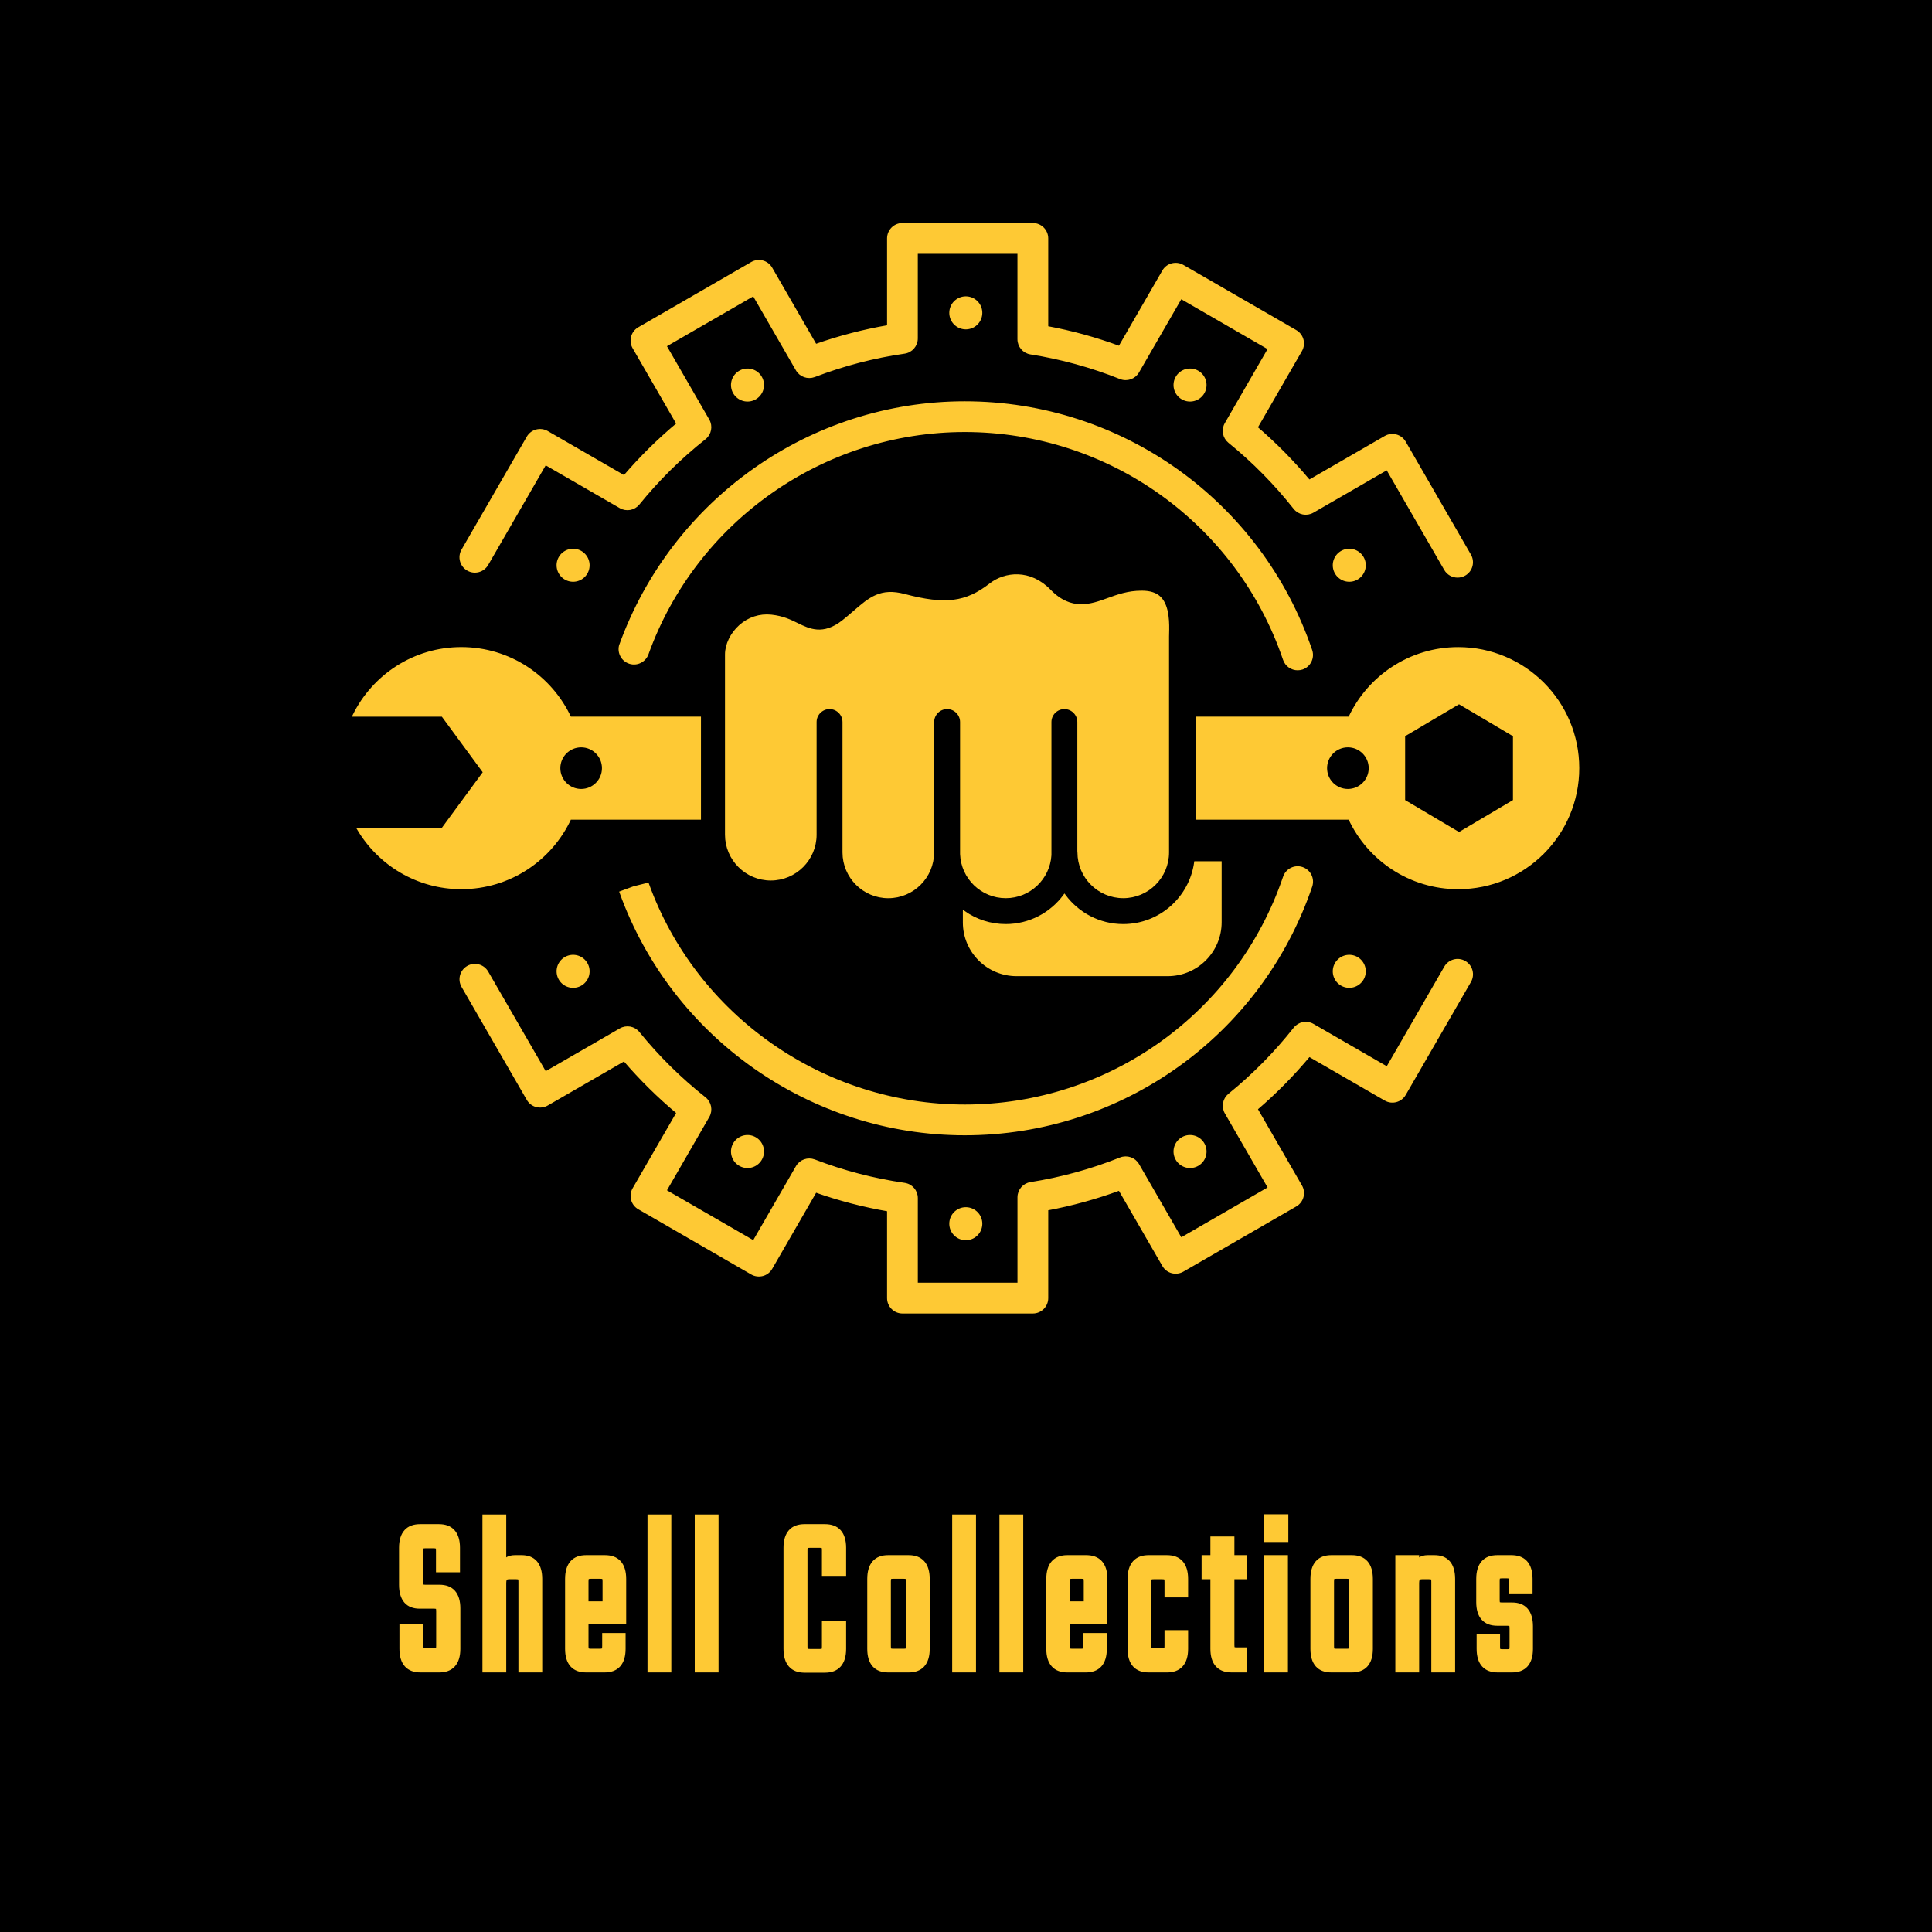 <svg xmlns="http://www.w3.org/2000/svg" width="512" height="512" viewBox="0 0 512 512" data-bbox="83.605 65.627 344.789 380.745" style="overflow: visible;">
    <rect data-uid="o_fcj96439g_6" data-fl-background="" x="0" y="0" width="512" height="512" fill="#000000"></rect>
    <g transform="matrix(0.645, 0, 0, 0.645, 64.092, -67.941)" stroke="rgba(254,201,52,1)" fill="rgba(254,201,52,1)" stroke-width="1" data-uid="o_fcj96439g_7">
        <svg version="1.1" id="Calque_1"
            xmlns="http://www.w3.org/2000/svg" x="0px" y="0px" viewBox="0 0 595.28 841.89" enable-background="new 0 0 595.28 841.89" width="595.28" height="841.89" stroke-width="1" data-uid="o_fcj96439g_8">
            <g stroke-width="1" data-uid="o_fcj96439g_9">
                <g stroke-width="1" data-uid="o_fcj96439g_10">
                    <g stroke-width="1" data-uid="o_fcj96439g_11">
                        <g stroke-width="1" data-uid="o_fcj96439g_12">
                            <path class="st0" d="M499.77 371.71c-19.81 0-36.88 11.71-44.69 28.58h-62.56v41.32h62.56c7.81 16.87 24.88 28.57 44.69 28.57
					c27.2 0 49.23-22.04 49.23-49.24C549 393.75 526.96 371.71 499.77 371.71z M454.44 430c-5 0-9.05-4.05-9.05-9.05
					c0-5 4.05-9.05 9.05-9.05c5 0 9.05 4.05 9.05 9.05C463.49 425.94 459.44 430 454.44 430z M522.76 434.35l-22.65 13.41
					l-22.65-13.41v-26.82l22.65-13.41l22.65 13.41V434.35z" fill="rgba(254,201,52,1)" stroke="rgba(254,201,52,1)" stroke-width="1" data-uid="o_fcj96439g_13"></path>
                        </g>
                        <g stroke-width="1" data-uid="o_fcj96439g_14">
                            <path class="st0" d="M188.14 400.28h-53.27c-7.81-16.87-24.87-28.58-44.69-28.58c-19.42 0-36.16 11.27-44.18 27.61h36.44
					l17.14 23.32l-17.14 23.32H47.82c8.57 14.48 24.31 24.23 42.36 24.23c19.82 0 36.88-11.71 44.69-28.57h53.27V400.28z
					 M139.41 430c-5 0-9.05-4.05-9.05-9.05c0-5 4.05-9.05 9.05-9.05s9.05 4.05 9.05 9.05C148.46 425.94 144.41 430 139.41 430z" fill="rgba(254,201,52,1)" stroke="rgba(254,201,52,1)" stroke-width="1" data-uid="o_fcj96439g_15"></path>
                        </g>
                    </g>
                </g>
                <g stroke-width="1" data-uid="o_fcj96439g_16">
                    <g stroke-width="1" data-uid="o_fcj96439g_17">
                        <path class="st0" d="M433.79 380.24c-2.43 0-4.69-1.53-5.51-3.94c-19.11-56.2-71.85-93.95-131.25-93.95
				c-58.27 0-110.69 36.82-130.43 91.64c-1.05 2.91-4.21 4.54-7.18 3.61c-2.96-0.9-4.71-3.95-3.96-6.96l0.01-0.03
				c21.58-59.97 78.39-99.89 141.55-99.89c64.38 0 121.55 40.93 142.27 101.84c1.03 3.05-0.59 6.35-3.64 7.39
				C435.04 380.14 434.41 380.24 433.79 380.24z" fill="rgba(254,201,52,1)" stroke="rgba(254,201,52,1)" stroke-width="1" data-uid="o_fcj96439g_18"></path>
                    </g>
                    <g stroke-width="1" data-uid="o_fcj96439g_19">
                        <path class="st0" d="M297.04 571.29c-63.16 0-119.98-39.92-141.38-99.32l5.46-2.01l5.65-1.41l0.01 0.03
				c19.58 54.24 71.99 91.07 130.26 91.07c59.39 0 112.14-37.76 131.25-93.95c1.04-3.04 4.32-4.68 7.38-3.64
				c3.04 1.04 4.67 4.34 3.64 7.39C418.59 530.36 361.42 571.29 297.04 571.29z" fill="rgba(254,201,52,1)" stroke="rgba(254,201,52,1)" stroke-width="1" data-uid="o_fcj96439g_20"></path>
                    </g>
                </g>
                <g stroke-width="1" data-uid="o_fcj96439g_21">
                    <g stroke-width="1" data-uid="o_fcj96439g_22">
                        <path class="st1" d="M499.5 342.16c-2.01 0-3.97-1.04-5.04-2.91l-23.88-41.35l-30.55 17.64c-2.5 1.45-5.68 0.84-7.48-1.43
				c-7.93-10.03-16.97-19.2-26.88-27.24c-2.22-1.81-2.8-4.95-1.37-7.43l17.81-30.86L385.8 227.6l-17.62 30.52
				c-1.45 2.51-4.53 3.56-7.2 2.49c-11.9-4.75-24.31-8.17-36.89-10.15c-2.83-0.45-4.92-2.88-4.92-5.75v-35.59h-41.94v35.27
				c0 2.89-2.13 5.35-4.99 5.76c-12.65 1.81-25.1 5.06-37.02 9.64c-2.68 0.99-5.7-0.05-7.13-2.53l-17.8-30.83l-36.31 20.97
				l17.63 30.55c1.45 2.5 0.84 5.68-1.43 7.47c-10.05 7.94-19.21 16.98-27.23 26.88c-1.8 2.22-4.94 2.81-7.43 1.37l-30.86-17.82
				l-23.88 41.35c-1.61 2.78-5.17 3.76-7.95 2.13c-2.79-1.6-3.74-5.17-2.13-7.95L117.5 285c0.77-1.34 2.04-2.32 3.53-2.71
				c1.49-0.38 3.07-0.19 4.42 0.59l31.66 18.28c6.68-7.8 14.04-15.07 21.96-21.68L161 248.18c-1.61-2.78-0.65-6.35 2.13-7.95
				l46.39-26.79c1.33-0.78 2.93-0.97 4.42-0.59c1.49 0.4 2.76 1.37 3.53 2.71l18.26 31.63c9.71-3.43 19.72-6.03 29.87-7.78v-36.12
				c0-3.21 2.6-5.82 5.82-5.82H325c3.21 0 5.82 2.6 5.82 5.82v36.51c10.11 1.87 20.09 4.61 29.77 8.19l18.05-31.26
				c0.77-1.34 2.04-2.32 3.53-2.71c1.5-0.37 3.08-0.2 4.42 0.59l46.4 26.79c2.78 1.6 3.74 5.17 2.13 7.95l-18.27 31.66
				c7.81 6.69 15.07 14.06 21.67 21.96l31.29-18.06c2.78-1.62 6.34-0.65 7.95 2.13l26.79 46.39c1.61 2.78 0.66 6.34-2.13 7.95
				C501.49 341.91 500.49 342.16 499.5 342.16z" fill="rgba(254,201,52,1)" stroke="rgba(254,201,52,1)" stroke-width="1" data-uid="o_fcj96439g_23"></path>
                    </g>
                    <g stroke-width="1" data-uid="o_fcj96439g_24">
                        <path class="st1" d="M325 644.51h-53.58c-3.21 0-5.82-2.6-5.82-5.82v-36.12c-10.15-1.75-20.16-4.35-29.87-7.78l-18.26 31.63
				c-0.77 1.34-2.04 2.32-3.53 2.71c-1.49 0.38-3.08 0.19-4.42-0.59l-46.39-26.79c-2.78-1.6-3.74-5.17-2.13-7.95l18.07-31.29
				c-7.91-6.61-15.27-13.88-21.96-21.68l-31.66 18.28c-1.34 0.78-2.93 0.97-4.42 0.59c-1.49-0.4-2.76-1.37-3.53-2.71l-26.79-46.39
				c-1.61-2.78-0.66-6.35 2.13-7.95c2.78-1.63 6.34-0.65 7.95 2.13l23.88 41.35l30.86-17.82c2.49-1.43 5.63-0.86 7.43 1.37
				c8.02 9.9 17.19 18.94 27.23 26.88c2.26 1.79 2.88 4.97 1.43 7.47l-17.63 30.55l36.31 20.97l17.8-30.83
				c1.43-2.49 4.45-3.54 7.13-2.53c11.92 4.58 24.37 7.82 37.02 9.64c2.87 0.41 4.99 2.87 4.99 5.76v35.27h41.94v-35.59
				c0-2.87 2.08-5.3 4.92-5.75c12.58-1.98 25-5.39 36.89-10.15c2.67-1.06 5.75-0.02 7.2 2.49l17.62 30.52l36.32-20.97l-17.81-30.86
				c-1.43-2.48-0.85-5.62 1.37-7.43c9.91-8.04 18.95-17.2 26.88-27.24c1.8-2.27 4.98-2.88 7.48-1.43l30.55 17.64l23.88-41.35
				c1.6-2.78 5.17-3.75 7.95-2.13c2.79 1.6 3.74 5.17 2.13 7.95l-26.79 46.39c-1.61 2.78-5.17 3.75-7.95 2.13l-31.29-18.06
				c-6.6 7.91-13.86 15.27-21.67 21.96l18.27 31.66c1.61 2.78 0.65 6.35-2.13 7.95l-46.4 26.79c-1.33 0.77-2.92 0.97-4.42 0.59
				c-1.49-0.4-2.76-1.37-3.53-2.71L360.59 594c-9.69 3.57-19.66 6.31-29.77 8.19v36.51C330.82 641.91 328.21 644.51 325 644.51z" fill="rgba(254,201,52,1)" stroke="rgba(254,201,52,1)" stroke-width="1" data-uid="o_fcj96439g_25"></path>
                    </g>
                </g>
                <g stroke-width="1" data-uid="o_fcj96439g_26">
                    <g stroke-width="1" data-uid="o_fcj96439g_27">
                        <g stroke-width="1" data-uid="o_fcj96439g_28">
                            <path class="st1" d="M343.82 455.55c0 10.1 8.22 18.32 18.32 18.32c10.1 0 18.32-8.22 18.32-18.32v-88.61
					c0-0.4 0.01-0.91 0.03-1.48c0.09-3.52 0.28-10.85-3.23-14.45c-1.63-1.68-4.09-2.49-7.51-2.49c-5.58 0-9.85 1.55-13.98 3.05
					c-6.7 2.43-15.04 5.47-23.83-3.58c-8.17-8.42-18.36-7.22-24.37-2.55c-10.02 7.79-18.6 8.87-35.33 4.43
					c-9.71-2.58-14.12 1.23-20.78 7c-1.42 1.23-2.86 2.47-4.38 3.67c-8.19 6.5-14.11 3.59-18.87 1.26
					c-2.92-1.43-5.93-2.91-10.7-3.43c-4.68-0.5-9.25 0.98-12.84 4.2c-3.49 3.13-5.66 7.6-5.66 11.66v74.06
					c0 10.1 8.22 18.32 18.32 18.32c10.1 0 18.32-8.22 18.32-18.32v-46.29c0-3.21 2.61-5.82 5.82-5.82c3.21 0 5.82 2.61 5.82 5.82
					v46.29v4.59v2.68c0 10.1 8.22 18.32 18.32 18.32c10.1 0 18.32-8.22 18.32-18.32c0-0.12 0.03-0.22 0.03-0.34v-53.22
					c0-3.21 2.61-5.82 5.82-5.82c3.21 0 5.82 2.61 5.82 5.82v54.23c0.36 9.79 8.41 17.64 18.28 17.64c9.72 0 17.67-7.62 18.26-17.19
					v-54.68c0-3.21 2.61-5.82 5.82-5.82c3.21 0 5.82 2.61 5.82 5.82v53C343.78 455.18 343.82 455.36 343.82 455.55z" fill="rgba(254,201,52,1)" stroke="rgba(254,201,52,1)" stroke-width="1" data-uid="o_fcj96439g_29"></path>
                        </g>
                        <g stroke-width="1" data-uid="o_fcj96439g_30">
                            <path class="st1" d="M391.77 459.7c-2.03 14.56-14.53 25.81-29.64 25.81c-9.89 0-18.68-4.82-24.14-12.23
					c-5.46 7.41-14.24 12.23-24.14 12.23c-6.36 0-12.26-2.01-17.11-5.41v4.24c0 11.91 9.66 21.57 21.57 21.57h62.08
					c11.97 0 21.68-9.71 21.68-21.68V459.7H391.77z" fill="rgba(254,201,52,1)" stroke="rgba(254,201,52,1)" stroke-width="1" data-uid="o_fcj96439g_31"></path>
                        </g>
                    </g>
                    <g stroke-width="1" data-uid="o_fcj96439g_32">
                        <g stroke-width="1" data-uid="o_fcj96439g_33">
                            <path class="st1" fill="rgba(254,201,52,1)" data-type="circle" data-cx="297.45" data-cy="233.88" data-r="6.28" d="M297.45 233.88m-6.28 0a6.28 6.28 0 1 0 12.56 0a6.28 6.28 0 1 0 -12.56 0" stroke="rgba(254,201,52,1)" stroke-width="1" data-uid="o_fcj96439g_34"></path>
                        </g>
                        <g stroke-width="1" data-uid="o_fcj96439g_35">
                            <path class="st1" fill="rgba(254,201,52,1)" data-type="circle" data-cx="389.58" data-cy="263.54" data-r="6.28" d="M389.58 263.54m-6.28 0a6.28 6.28 0 1 0 12.56 0a6.28 6.28 0 1 0 -12.56 0" stroke="rgba(254,201,52,1)" stroke-width="1" data-uid="o_fcj96439g_36"></path>
                        </g>
                        <g stroke-width="1" data-uid="o_fcj96439g_37">
                            <path class="st1" fill="rgba(254,201,52,1)" data-type="circle" data-cx="207.76" data-cy="263.54" data-r="6.28" d="M207.76 263.54m-6.28 0a6.28 6.28 0 1 0 12.56 0a6.28 6.28 0 1 0 -12.56 0" stroke="rgba(254,201,52,1)" stroke-width="1" data-uid="o_fcj96439g_38"></path>
                        </g>
                        <g stroke-width="1" data-uid="o_fcj96439g_39">
                            <path class="st1" fill="rgba(254,201,52,1)" data-type="circle" data-cx="136.1" data-cy="337.58" data-r="6.28" d="M136.1 337.58m-6.28 0a6.28 6.28 0 1 0 12.56 0a6.28 6.28 0 1 0 -12.56 0" stroke="rgba(254,201,52,1)" stroke-width="1" data-uid="o_fcj96439g_40"></path>
                        </g>
                        <g stroke-width="1" data-uid="o_fcj96439g_41">
                            <path class="st1" fill="rgba(254,201,52,1)" data-type="circle" data-cx="455.01" data-cy="337.58" data-r="6.28" d="M455.01 337.58m-6.28 0a6.28 6.28 0 1 0 12.56 0a6.28 6.28 0 1 0 -12.56 0" stroke="rgba(254,201,52,1)" stroke-width="1" data-uid="o_fcj96439g_42"></path>
                        </g>
                    </g>
                    <g stroke-width="1" data-uid="o_fcj96439g_43">
                        <g stroke-width="1" data-uid="o_fcj96439g_44">
                            <path class="st1" fill="rgba(254,201,52,1)" data-type="circle" data-cx="297.45" data-cy="608.12" data-r="6.28" d="M297.45 608.12m-6.28 0a6.28 6.28 0 1 0 12.56 0a6.28 6.28 0 1 0 -12.56 0" stroke="rgba(254,201,52,1)" stroke-width="1" data-uid="o_fcj96439g_45"></path>
                        </g>
                        <g stroke-width="1" data-uid="o_fcj96439g_46">
                            <path class="st1" fill="rgba(254,201,52,1)" data-type="circle" data-cx="389.58" data-cy="578.46" data-r="6.28" d="M389.58 578.46m-6.28 0a6.28 6.28 0 1 0 12.56 0a6.28 6.28 0 1 0 -12.56 0" stroke="rgba(254,201,52,1)" stroke-width="1" data-uid="o_fcj96439g_47"></path>
                        </g>
                        <g stroke-width="1" data-uid="o_fcj96439g_48">
                            <path class="st1" fill="rgba(254,201,52,1)" data-type="circle" data-cx="207.76" data-cy="578.46" data-r="6.28" d="M207.76 578.46m-6.28 0a6.28 6.28 0 1 0 12.56 0a6.28 6.28 0 1 0 -12.56 0" stroke="rgba(254,201,52,1)" stroke-width="1" data-uid="o_fcj96439g_49"></path>
                        </g>
                        <g stroke-width="1" data-uid="o_fcj96439g_50">
                            <path class="st1" fill="rgba(254,201,52,1)" data-type="circle" data-cx="136.1" data-cy="504.42" data-r="6.28" d="M136.1 504.42m-6.28 0a6.28 6.28 0 1 0 12.56 0a6.28 6.28 0 1 0 -12.56 0" stroke="rgba(254,201,52,1)" stroke-width="1" data-uid="o_fcj96439g_51"></path>
                        </g>
                        <g stroke-width="1" data-uid="o_fcj96439g_52">
                            <path class="st1" fill="rgba(254,201,52,1)" data-type="circle" data-cx="455.01" data-cy="504.42" data-r="6.28" d="M455.01 504.42m-6.28 0a6.28 6.28 0 1 0 12.56 0a6.28 6.28 0 1 0 -12.56 0" stroke="rgba(254,201,52,1)" stroke-width="1" data-uid="o_fcj96439g_53"></path>
                        </g>
                    </g>
                </g>
            </g>
        </svg>
    </g>
    <path text="Shell Collections" fill="#fec934" space="preserve" text-anchor="middle" offset="0.5" font-scale="contain" font-size="58" font-family="Teko" transform="matrix(0.874, 0, 0, 1.026, 255.875, 442.19)" font-style="normal" font-weight="400" letter-spacing="4" data-fl-textpath="" data-uid="o_fcj96439g_55" d="M-159.509-5.92L-159.509-5.92L-159.509-14.79Q-159.509-15.83 -159.829-16.15Q-160.149-16.47 -161.199-16.47L-161.199-16.47L-165.489-16.47Q-170.769-16.47 -170.769-21.63L-170.769-21.63L-170.769-31.2Q-170.769-36.31 -165.369-36.31L-165.369-36.31L-159.689-36.31Q-154.289-36.31 -154.289-31.2L-154.289-31.2L-154.289-25.87L-159.569-25.87L-159.569-30.39Q-159.569-31.44 -159.919-31.75Q-160.269-32.07 -161.309-32.07L-161.309-32.07L-163.749-32.07Q-164.789-32.07 -165.139-31.75Q-165.489-31.44 -165.489-30.39L-165.489-30.39L-165.489-22.33Q-165.489-21.29 -165.139-20.97Q-164.789-20.65 -163.749-20.65L-163.749-20.65L-159.509-20.65Q-154.179-20.65 -154.179-15.54L-154.179-15.54L-154.179-5.1Q-154.179 0 -159.629 0L-159.629 0L-165.259 0Q-170.649 0 -170.649-5.1L-170.649-5.1L-170.649-10.44L-165.369-10.44L-165.369-5.92Q-165.369-4.87 -165.019-4.55Q-164.679-4.23 -163.629-4.23L-163.629-4.23L-161.199-4.23Q-160.149-4.23 -159.829-4.55Q-159.509-4.87 -159.509-5.92ZM-136.661-28.3L-136.661-28.3L-134.631-28.3Q-129.351-28.3 -129.351-23.14L-129.351-23.14L-129.351 0L-134.571 0L-134.571-22.39Q-134.571-23.43 -134.921-23.75Q-135.271-24.07 -136.311-24.07L-136.311-24.07L-138.341-24.07Q-139.391-24.07 -139.821-23.61Q-140.261-23.14 -140.261-22.04L-140.261-22.04L-140.261 0L-145.481 0L-145.481-38.8L-140.261-38.8L-140.261-26.04Q-139.501-28.3 -136.661-28.3ZM-115.031-28.3L-115.031-28.3L-109.351-28.3Q-103.891-28.3 -103.891-23.14L-103.891-23.14L-103.891-12.53L-115.321-12.53L-115.321-5.8Q-115.321-4.81 -114.971-4.47Q-114.621-4.12 -113.581-4.12L-113.581-4.12L-110.911-4.12Q-109.871-4.12 -109.521-4.47Q-109.171-4.81 -109.171-5.86L-109.171-5.86L-109.171-8.18L-104.071-8.18L-104.071-5.1Q-104.071 0 -109.461 0L-109.461 0L-115.031 0Q-120.421 0 -120.421-5.1L-120.421-5.1L-120.421-23.14Q-120.421-28.3 -115.031-28.3ZM-115.321-22.5L-115.321-16.36L-109.061-16.36L-109.061-22.5Q-109.061-23.49 -109.381-23.84Q-109.691-24.19 -110.741-24.19L-110.741-24.19L-113.581-24.19Q-114.621-24.19 -114.971-23.84Q-115.321-23.49 -115.321-22.5L-115.321-22.5ZM-90.211-38.8L-90.211 0L-95.431 0L-95.431-38.8L-90.211-38.8ZM-75.887-38.8L-75.887 0L-81.107 0L-81.107-38.8L-75.887-38.8ZM-37.203-31.2L-37.203-24.94L-42.543-24.94L-42.543-30.51Q-42.543-31.55 -42.863-31.87Q-43.173-32.19 -44.223-32.19L-44.223-32.19L-47.183-32.19Q-48.223-32.19 -48.573-31.87Q-48.923-31.55 -48.923-30.51L-48.923-30.51L-48.923-5.74Q-48.923-4.7 -48.573-4.38Q-48.223-4.06 -47.183-4.06L-47.183-4.06L-44.223-4.06Q-43.173-4.06 -42.863-4.38Q-42.543-4.7 -42.543-5.74L-42.543-5.74L-42.543-11.25L-37.203-11.25L-37.203-5.1Q-37.203 0.06 -42.653 0.06L-42.653 0.06L-48.803 0.06Q-54.193 0.06 -54.193-5.1L-54.193-5.1L-54.193-31.2Q-54.193-36.31 -48.803-36.31L-48.803-36.31L-42.653-36.31Q-37.203-36.31 -37.203-31.2L-37.203-31.2ZM-23.457-28.3L-23.457-28.3L-17.257-28.3Q-11.857-28.3 -11.857-23.14L-11.857-23.14L-11.857-5.1Q-11.857 0 -17.257 0L-17.257 0L-23.457 0Q-28.797 0 -28.797-5.1L-28.797-5.1L-28.797-23.14Q-28.797-28.3 -23.457-28.3ZM-17.017-5.86L-17.017-5.86L-17.017-22.45Q-17.017-23.49 -17.367-23.84Q-17.717-24.19 -18.757-24.19L-18.757-24.19L-21.947-24.19Q-22.997-24.19 -23.317-23.84Q-23.637-23.49 -23.637-22.45L-23.637-22.45L-23.637-5.86Q-23.637-4.81 -23.317-4.47Q-22.997-4.12 -21.947-4.12L-21.947-4.12L-18.757-4.12Q-17.717-4.12 -17.367-4.47Q-17.017-4.81 -17.017-5.86ZM 2.173-38.8L 2.173 0L-3.047 0L-3.047-38.8L 2.173-38.8ZM 16.497-38.8L 16.497 0L 11.277 0L 11.277-38.8L 16.497-38.8ZM 30.881-28.3L 30.881-28.3L 36.561-28.3Q 42.021-28.3  42.021-23.14L 42.021-23.14L 42.021-12.53L 30.591-12.53L 30.591-5.8Q 30.591-4.81  30.941-4.47Q 31.291-4.12  32.331-4.12L 32.331-4.12L 35.001-4.12Q 36.041-4.12  36.391-4.47Q 36.741-4.81  36.741-5.86L 36.741-5.86L 36.741-8.18L 41.841-8.18L 41.841-5.1Q 41.841 0  36.451 0L 36.451 0L 30.881 0Q 25.491 0  25.491-5.1L 25.491-5.1L 25.491-23.14Q 25.491-28.3  30.881-28.3ZM 30.591-22.5L 30.591-16.36L 36.851-16.36L 36.851-22.5Q 36.851-23.49  36.531-23.84Q 36.221-24.19  35.171-24.19L 35.171-24.19L 32.331-24.19Q 31.291-24.19  30.941-23.84Q 30.591-23.49  30.591-22.5L 30.591-22.5ZM 66.491-23.14L 66.491-19.37L 61.331-19.37L 61.331-22.39Q 61.331-23.43  60.981-23.75Q 60.631-24.07  59.591-24.07L 59.591-24.07L 57.091-24.07Q 56.051-24.07  55.701-23.75Q 55.351-23.43  55.351-22.39L 55.351-22.39L 55.351-5.92Q 55.351-4.87  55.701-4.55Q 56.051-4.23  57.091-4.23L 57.091-4.23L 59.591-4.23Q 60.631-4.23  60.981-4.55Q 61.331-4.87  61.331-5.92L 61.331-5.92L 61.331-8.93L 66.491-8.93L 66.491-5.1Q 66.491 0  61.041 0L 61.041 0L 55.531 0Q 50.131 0  50.131-5.1L 50.131-5.1L 50.131-23.14Q 50.131-28.3  55.531-28.3L 55.531-28.3L 61.041-28.3Q 66.491-28.3  66.491-23.14L 66.491-23.14ZM 84.409-28.3L 84.409-24.07L 80.529-24.07L 80.529-6.15Q 80.529-5.1  80.839-4.78Q 81.159-4.47  82.209-4.47L 82.209-4.47L 84.409-4.47L 84.409 0L 80.699 0Q 75.249 0  75.249-5.1L 75.249-5.1L 75.249-24.07L 72.579-24.07L 72.579-28.3L 75.249-28.3L 75.249-33.12L 80.529-33.12L 80.529-28.3L 84.409-28.3ZM 96.881-33.7L 91.431-33.7L 91.431-38.86L 96.881-38.86L 96.881-33.7ZM 96.761-28.3L 96.761 0L 91.541 0L 91.541-28.3L 96.761-28.3ZM 110.915-28.3L 110.915-28.3L 117.115-28.3Q 122.515-28.3  122.515-23.14L 122.515-23.14L 122.515-5.1Q 122.515 0  117.115 0L 117.115 0L 110.915 0Q 105.575 0  105.575-5.1L 105.575-5.1L 105.575-23.14Q 105.575-28.3  110.915-28.3ZM 117.355-5.86L 117.355-5.86L 117.355-22.45Q 117.355-23.49  117.005-23.84Q 116.655-24.19  115.615-24.19L 115.615-24.19L 112.425-24.19Q 111.375-24.19  111.055-23.84Q 110.735-23.49  110.735-22.45L 110.735-22.45L 110.735-5.86Q 110.735-4.81  111.055-4.47Q 111.375-4.12  112.425-4.12L 112.425-4.12L 115.615-4.12Q 116.655-4.12  117.005-4.47Q 117.355-4.81  117.355-5.86ZM 140.145-28.3L 140.145-28.3L 142.175-28.3Q 147.455-28.3  147.455-23.14L 147.455-23.14L 147.455 0L 142.235 0L 142.235-22.39Q 142.235-23.43  141.885-23.75Q 141.535-24.07  140.495-24.07L 140.495-24.07L 138.465-24.07Q 137.415-24.07  136.985-23.61Q 136.545-23.14  136.545-22.04L 136.545-22.04L 136.545 0L 131.325 0L 131.325-28.3L 136.545-28.3L 136.545-26.04Q 137.305-28.3  140.145-28.3ZM 165.955-5.68L 165.955-5.68L 165.955-10.38Q 165.955-11.43  165.605-11.74Q 165.255-12.06  164.215-12.06L 164.215-12.06L 161.255-12.06Q 155.855-12.06  155.855-17.17L 155.855-17.17L 155.855-23.14Q 155.855-28.3  161.255-28.3L 161.255-28.3L 165.485-28.3Q 170.935-28.3  170.935-23.14L 170.935-23.14L 170.935-20.42L 165.835-20.42L 165.835-22.62Q 165.835-23.66  165.485-23.98Q 165.135-24.3  164.095-24.3L 164.095-24.3L 162.705-24.3Q 161.655-24.3  161.315-23.98Q 160.965-23.66  160.965-22.62L 160.965-22.62L 160.965-17.75Q 160.965-16.7  161.315-16.38Q 161.655-16.07  162.705-16.07L 162.705-16.07L 165.715-16.07Q 171.055-16.07  171.055-10.9L 171.055-10.9L 171.055-5.1Q 171.055 0  165.665 0L 165.665 0L 161.365 0Q 155.975 0  155.975-5.1L 155.975-5.1L 155.975-7.89L 161.075-7.89L 161.075-5.68Q 161.075-4.64  161.425-4.32Q 161.775-4  162.815-4L 162.815-4L 164.215-4Q 165.255-4  165.605-4.32Q 165.955-4.64  165.955-5.68Z" stroke-width="2" stroke="#fec934" style="" path="M-172.969 0C-86.485 0 86.484 0 172.969 0" dy="0" side="left"></path>
</svg>